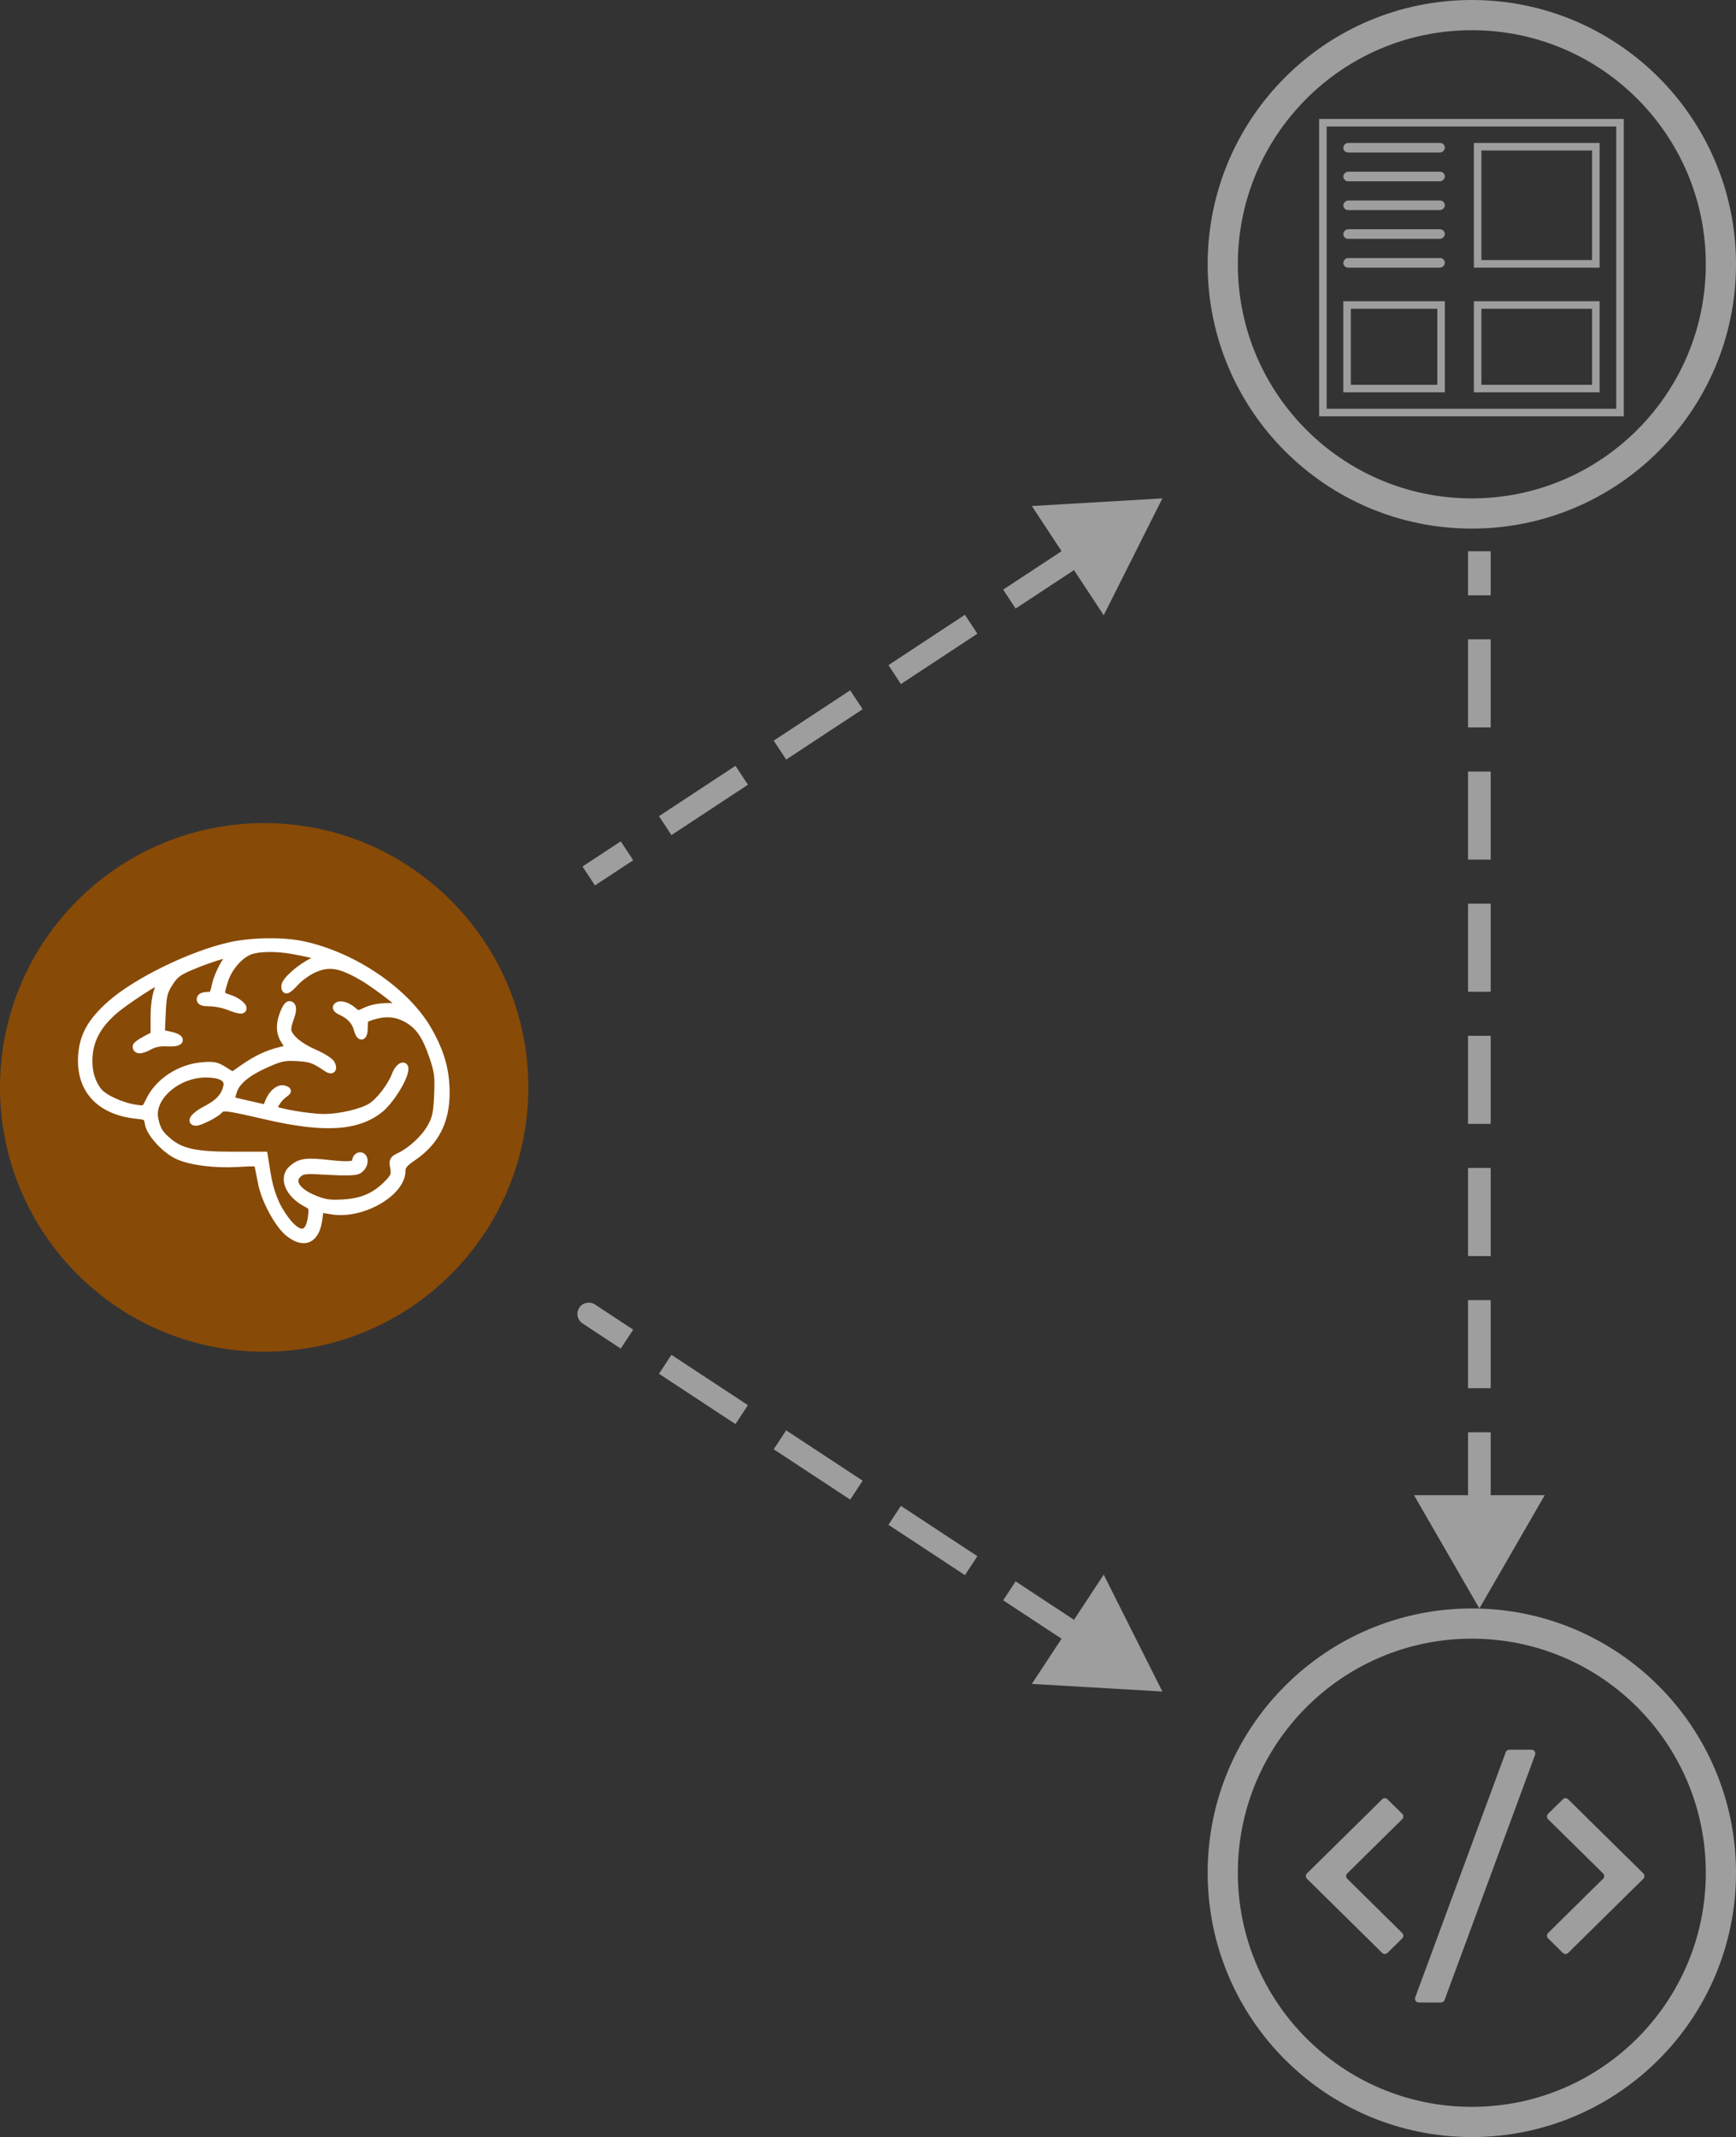 <svg width="230" height="283" viewBox="0 0 230 283" fill="none" xmlns="http://www.w3.org/2000/svg">
<rect x="0" y="0" width="230" height="283" fill="#333333" stroke="none"/>
<circle cx="35" cy="144" r="33" fill="#884A07" stroke="#884A07" stroke-width="4"/>
<path fill-rule="evenodd" clip-rule="evenodd" d="M30.468 125.273C25.351 126.425 18.127 129.945 14.712 132.95C12.065 135.279 10.994 137.21 10.844 139.919C10.602 144.306 13.236 147.129 18.06 147.652C19.473 147.805 19.53 147.846 19.704 148.843C19.922 150.095 21.898 152.25 23.521 153.008C25.219 153.802 28.434 154.219 31.464 154.039C34.035 153.886 34.138 153.903 34.253 154.487C34.319 154.82 34.522 155.842 34.705 156.757C35.14 158.944 36.897 162.172 38.239 163.25C40.299 164.906 41.853 164.191 42.211 161.423L42.388 160.054L43.976 160.318C47.941 160.976 53.227 157.953 53.227 155.027C53.227 154.408 53.544 154.023 54.721 153.219C57.687 151.192 59.078 148.462 59.069 144.689C59.062 141.751 58.394 139.379 56.766 136.505C53.834 131.331 46.911 126.596 40.139 125.135C37.545 124.575 33.297 124.636 30.468 125.273ZM38.687 125.825C39.57 125.978 40.85 126.241 41.531 126.409L42.769 126.714L41.467 127.322C39.822 128.09 37.772 129.896 37.772 130.576C37.772 131.334 38.049 131.223 39.183 130.009C39.741 129.412 40.82 128.648 41.581 128.311C43.589 127.421 45.045 127.652 47.956 129.324C50.187 130.606 54.734 134.235 53.323 133.608C52.258 133.136 49.834 133.261 48.563 133.854C47.421 134.387 47.4 134.387 46.779 133.857C45.965 133.162 45.064 132.908 44.676 133.263C44.469 133.453 44.651 133.678 45.238 133.956C46.423 134.517 47.067 135.225 47.368 136.298C47.723 137.565 48.227 137.408 48.227 136.029C48.227 134.898 48.256 134.865 49.627 134.473C51.293 133.995 52.749 134.184 54.171 135.062C55.606 135.947 56.46 137.237 57.361 139.882C58.045 141.893 58.129 142.546 58.018 145.032C57.911 147.419 57.762 148.107 57.097 149.284C56.261 150.767 54.492 152.408 52.94 153.143C52.085 153.548 52.025 153.668 52.195 154.643C52.357 155.565 52.254 155.834 51.398 156.726C49.789 158.403 48.032 159.184 45.531 159.331C43.736 159.436 43.074 159.349 41.764 158.832C39.252 157.843 38.343 156.403 39.582 155.377C40.112 154.937 40.551 154.904 43.496 155.079C45.641 155.206 47.023 155.173 47.406 154.985C48.08 154.654 48.417 153.796 48.072 153.285C47.797 152.878 47.166 153.162 47.166 153.692C47.166 154.319 46.303 154.416 43.503 154.104C40.576 153.778 39.796 153.886 38.757 154.757C37.372 155.917 38.223 158.078 40.554 159.321C41.423 159.785 41.459 159.877 41.294 161.18C40.968 163.752 39.586 163.888 37.809 161.523C36.5 159.782 35.755 157.899 35.336 155.276L34.974 153.012H30.822C26.032 153.012 24.09 152.614 22.452 151.298C21.171 150.268 20.767 149.628 20.472 148.158C19.9 145.315 23.443 142.192 27.239 142.192C29.342 142.192 30.325 142.779 30.082 143.891C29.8 145.181 28.982 146.072 27.264 146.96C25.821 147.705 25.122 148.573 25.965 148.573C26.478 148.573 28.537 147.54 28.965 147.067C29.514 146.462 29.734 146.486 35.356 147.777C42.977 149.528 47.36 149.259 50.341 146.856C51.619 145.827 53.38 143.074 53.591 141.776C53.757 140.76 52.845 141.191 52.416 142.331C51.845 143.851 50.309 145.856 49.171 146.569C47.93 147.345 45.033 148.018 42.935 148.019C40.893 148.019 36.256 147.209 36.256 146.852C36.256 146.373 36.93 145.385 37.578 144.914C38.175 144.48 38.183 144.432 37.682 144.257C36.996 144.015 36.075 144.758 35.615 145.923L35.269 146.799L32.959 146.276C31.689 145.988 30.622 145.727 30.587 145.695C30.553 145.664 30.691 145.122 30.895 144.492C31.336 143.124 32.821 141.935 35.587 140.736C37.225 140.026 37.764 139.925 39.406 140.021C41.191 140.125 41.608 140.278 43.406 141.489C43.98 141.876 44.24 141.501 43.854 140.842C43.672 140.53 42.649 139.894 41.58 139.427C39.477 138.508 38.067 137.235 38.088 136.275C38.095 135.944 38.28 135.214 38.499 134.653C38.721 134.084 38.787 133.472 38.65 133.268C38.332 132.797 37.959 133.165 37.51 134.396C37.002 135.786 37.088 136.88 37.787 137.914L38.408 138.834L37.106 139.155C35.409 139.573 33.948 140.267 32.216 141.477L30.812 142.459L29.67 141.743C28.684 141.125 28.298 141.046 26.84 141.163C23.846 141.403 21.031 143.238 19.824 145.736C19.228 146.97 19.226 146.971 17.968 146.788C16.094 146.515 13.706 145.421 13.012 144.516C12.046 143.257 11.633 141.722 11.763 139.876C11.918 137.671 12.887 135.855 14.888 134.023C16.291 132.739 21.088 129.601 21.322 129.814C21.372 129.861 21.197 130.449 20.932 131.121C20.635 131.876 20.45 133.247 20.45 134.708L20.449 137.073L19.261 137.699C18.608 138.043 18.074 138.438 18.074 138.577C18.074 139.124 18.682 139.12 19.706 138.567C20.481 138.149 21.182 138.01 22.23 138.069C24.072 138.173 24.271 137.486 22.51 137.105L21.34 136.851L21.457 134.173C21.56 131.842 21.686 131.32 22.433 130.152C23.168 129.005 23.606 128.679 25.456 127.9C26.646 127.399 28.35 126.792 29.243 126.551L30.867 126.113L30.369 126.731C29.542 127.761 28.719 129.527 28.51 130.724C28.401 131.346 28.156 131.852 27.966 131.847C26.966 131.825 26.559 131.968 26.559 132.343C26.559 132.647 26.907 132.761 27.847 132.766C28.555 132.769 29.728 133.018 30.453 133.319C31.179 133.621 31.903 133.793 32.064 133.702C32.515 133.447 31.462 132.541 30.31 132.193C29.142 131.841 29.115 131.723 29.754 129.754C30.283 128.122 31.713 126.474 33.069 125.933C34.175 125.492 36.511 125.447 38.687 125.825Z" fill="white" stroke="white"/>
<circle cx="195" cy="35" r="33" stroke="#9E9E9E" stroke-width="4"/>
<rect x="178.471" y="40.388" width="12.455" height="11.068" stroke="#9E9E9E"/>
<rect x="195.77" y="40.388" width="15.658" height="11.068" stroke="#9E9E9E"/>
<path d="M195.77 19.428H211.428V34.942H195.77V19.428Z" stroke="#9E9E9E"/>
<rect x="177.971" y="20.198" width="1.27" height="13.455" rx="0.635" transform="rotate(-90 177.971 20.198)" fill="#9E9E9E"/>
<rect x="177.971" y="24.009" width="1.27" height="13.455" rx="0.635" transform="rotate(-90 177.971 24.009)" fill="#9E9E9E"/>
<rect x="177.971" y="27.82" width="1.27" height="13.455" rx="0.635" transform="rotate(-90 177.971 27.82)" fill="#9E9E9E"/>
<rect x="177.971" y="31.631" width="1.27" height="13.455" rx="0.635" transform="rotate(-90 177.971 31.631)" fill="#9E9E9E"/>
<rect x="177.971" y="35.442" width="1.27" height="13.455" rx="0.635" transform="rotate(-90 177.971 35.442)" fill="#9E9E9E"/>
<rect x="175.268" y="16.252" width="39.364" height="38.38" stroke="#9E9E9E"/>
<circle cx="195" cy="248" r="33" stroke="#9E9E9E" stroke-width="4"/>
<path d="M217.724 248.086C217.922 248.281 217.922 248.602 217.724 248.798L207.761 258.616C207.567 258.807 207.254 258.807 207.06 258.616L205.104 256.688C204.905 256.492 204.905 256.172 205.104 255.976L212.387 248.798C212.586 248.602 212.586 248.281 212.387 248.086L205.104 240.908C204.905 240.712 204.905 240.391 205.104 240.195L207.06 238.268C207.254 238.076 207.567 238.076 207.761 238.268L217.724 248.086ZM178.496 248.086C178.297 248.281 178.297 248.602 178.496 248.798L185.78 255.976C185.978 256.172 185.978 256.492 185.78 256.688L183.824 258.616C183.629 258.807 183.316 258.807 183.122 258.616L173.16 248.798C172.961 248.602 172.961 248.281 173.16 248.086L183.122 238.268C183.316 238.076 183.629 238.076 183.824 238.268L185.778 240.195C185.977 240.391 185.976 240.712 185.778 240.907L178.496 248.086ZM191.388 264.851C191.316 265.048 191.129 265.178 190.919 265.178H187.97C187.622 265.178 187.38 264.831 187.501 264.505L199.495 232.032C199.567 231.836 199.755 231.705 199.964 231.705H202.913C203.261 231.705 203.503 232.052 203.382 232.379L191.388 264.851Z" fill="#9E9E9E"/>
<path d="M196 213L204.66 198H187.34L196 213ZM194.5 73V78.833H197.5V73H194.5ZM194.5 84.667V96.333H197.5V84.667H194.5ZM194.5 102.167V113.833H197.5V102.167H194.5ZM194.5 119.667V131.333H197.5V119.667H194.5ZM194.5 137.167V148.833H197.5V137.167H194.5ZM194.5 154.667V166.333H197.5V154.667H194.5ZM194.5 172.167V183.833H197.5V172.167H194.5ZM194.5 189.667V201.333H197.5V189.667H194.5Z" fill="#9E9E9E"/>
<path d="M154 224L146.229 208.521L136.709 222.991L154 224ZM78.824 172.747C78.132 172.292 77.202 172.483 76.747 173.176C76.292 173.868 76.484 174.798 77.176 175.253L78.824 172.747ZM144.691 216.08L134.558 209.414L132.909 211.92L143.042 218.586L144.691 216.08ZM129.491 206.08L119.358 199.414L117.709 201.92L127.842 208.586L129.491 206.08ZM114.291 196.08L104.158 189.414L102.509 191.92L112.642 198.586L114.291 196.08ZM99.091 186.08L88.958 179.414L87.309 181.92L97.442 188.586L99.091 186.08ZM83.891 176.08L78.824 172.747L77.176 175.253L82.242 178.586L83.891 176.08Z" fill="#9E9E9E"/>
<path d="M154 66L146.229 81.479L136.709 67.009L154 66ZM77.176 114.747L82.242 111.414L83.891 113.92L78.824 117.253L77.176 114.747ZM87.309 108.08L97.442 101.414L99.091 103.92L88.958 110.586L87.309 108.08ZM102.509 98.08L112.642 91.413L114.291 93.92L104.158 100.586L102.509 98.08ZM117.709 88.08L127.842 81.413L129.491 83.92L119.358 90.587L117.709 88.08ZM132.909 78.08L143.042 71.413L144.691 73.92L134.558 80.587L132.909 78.08Z" fill="#9E9E9E"/>
</svg>
